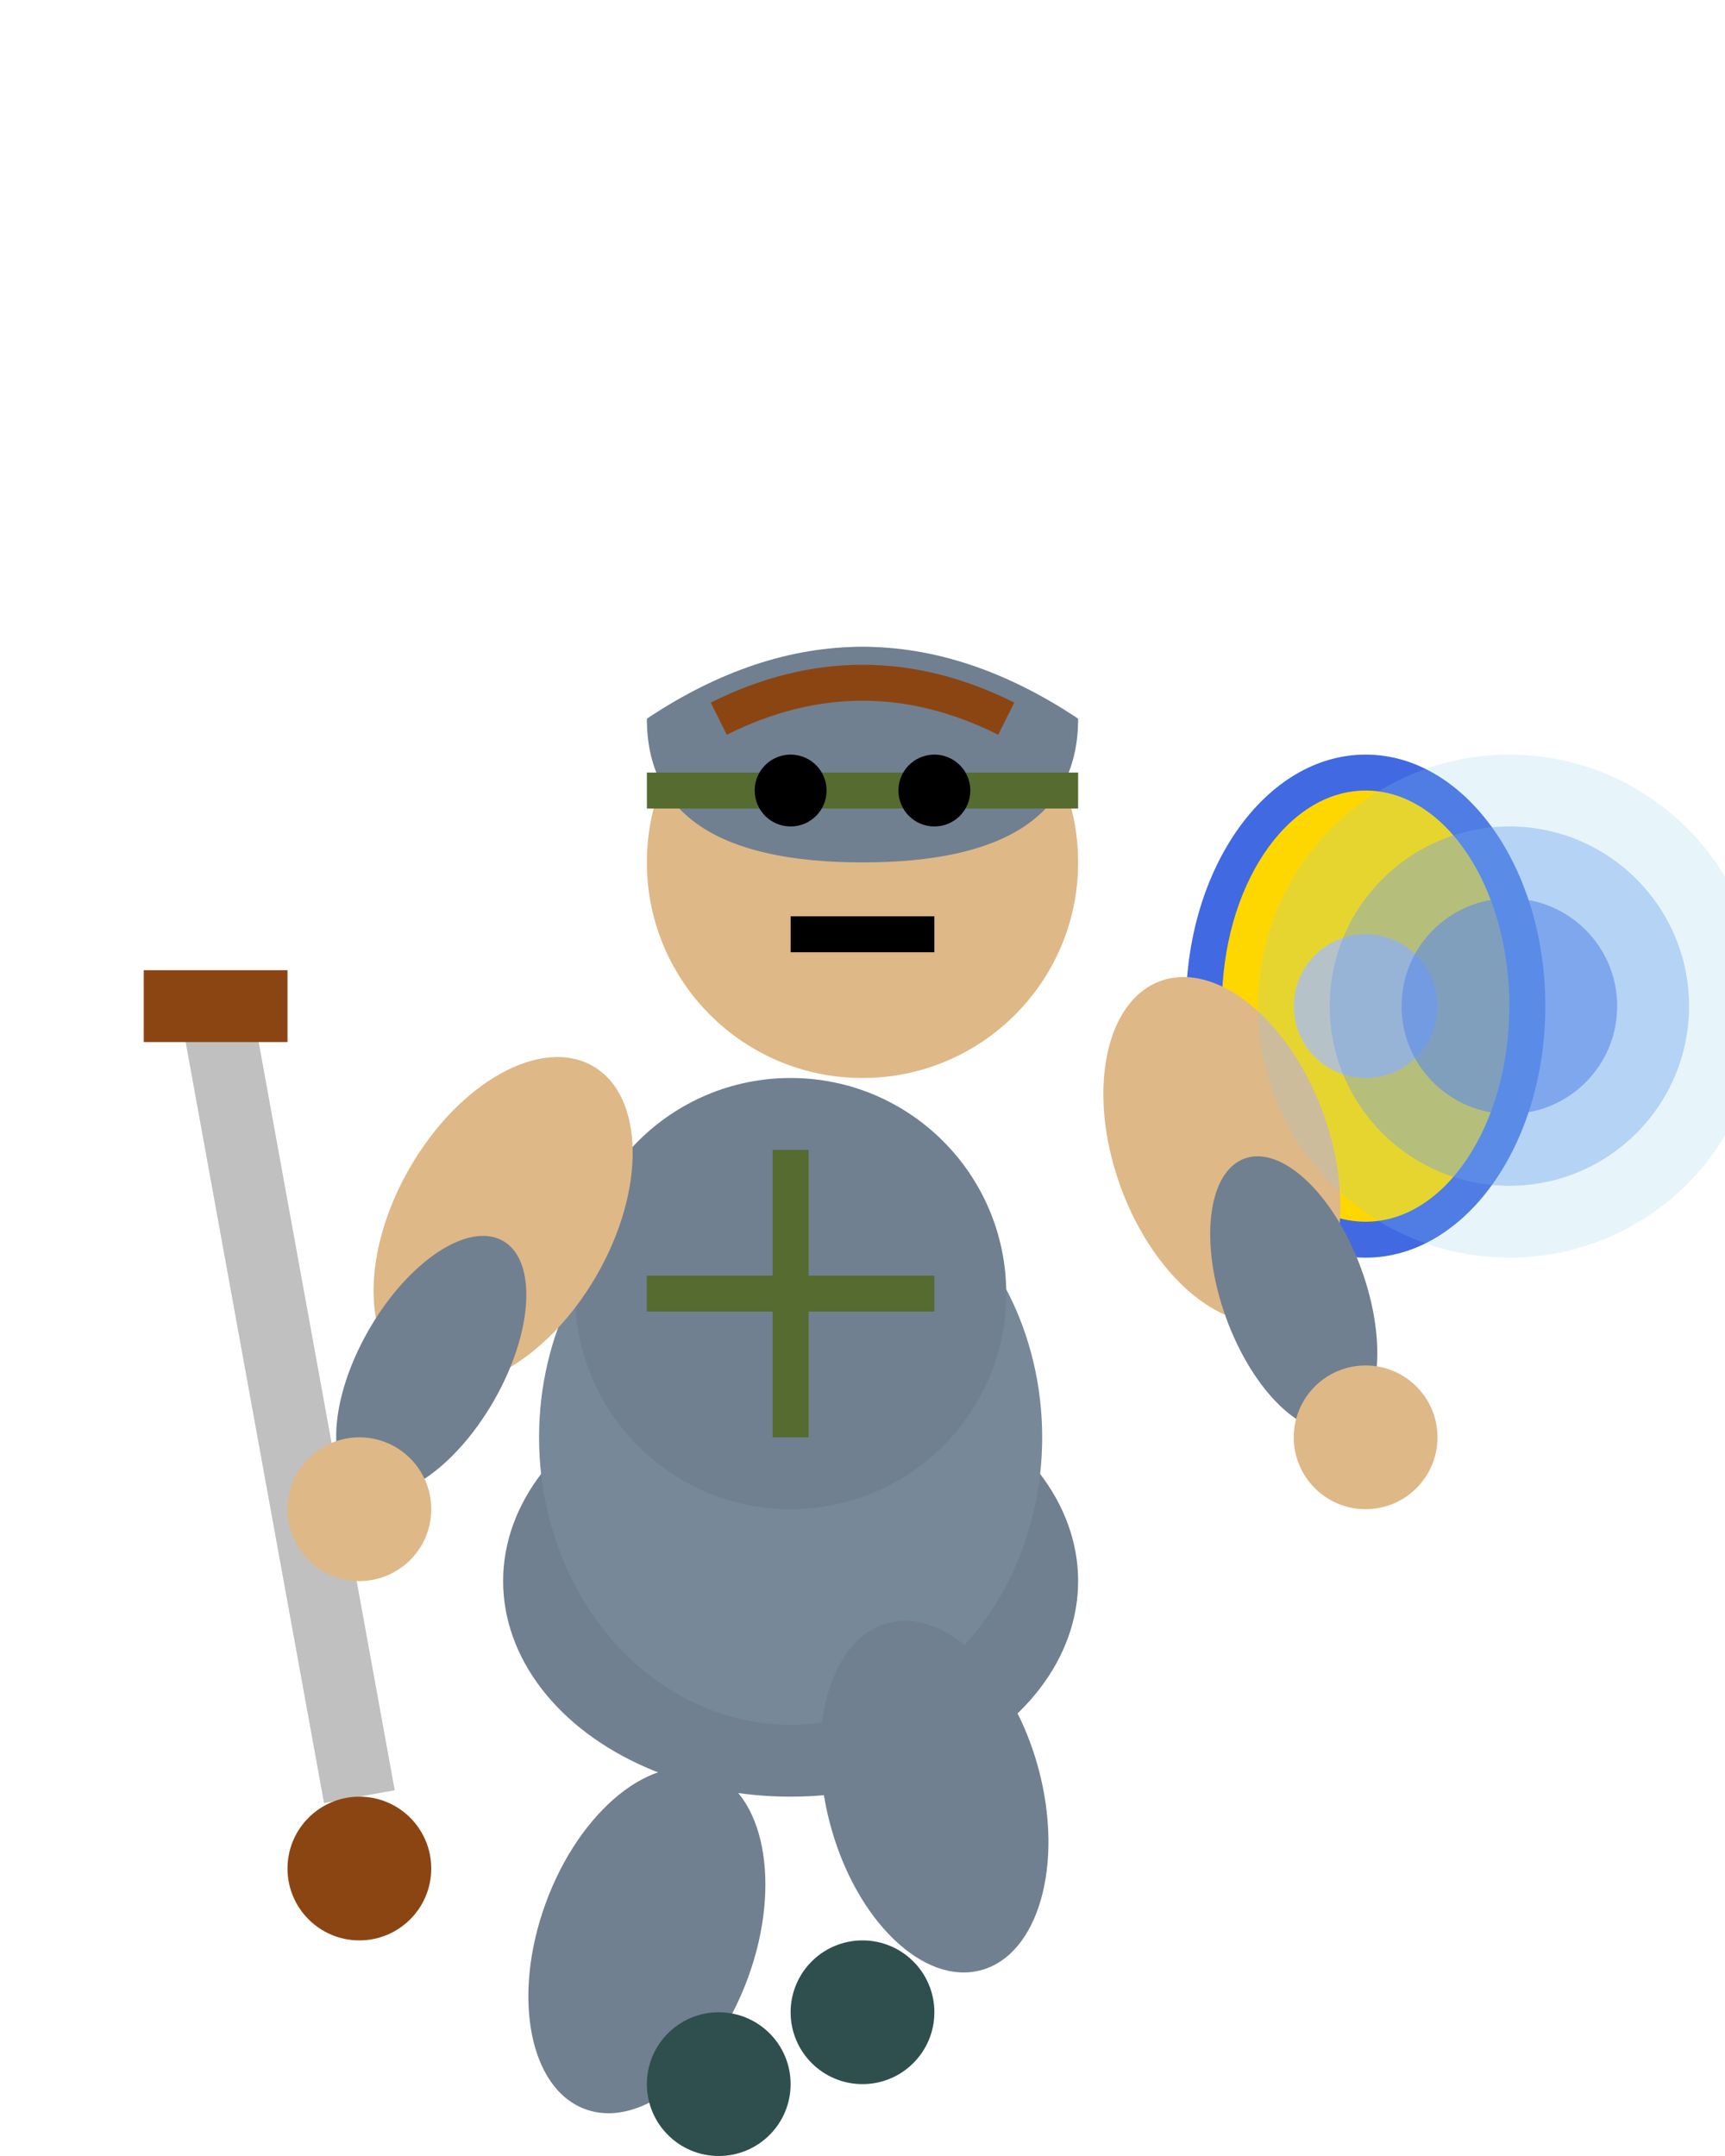 <svg width="24" height="30" viewBox="0 0 24 30" xmlns="http://www.w3.org/2000/svg">
  <!-- Knight Special Animation Frame 3 - Release Phase -->
  
  <!-- Sword (held back during shield bash) -->
  <line x1="3" y1="14" x2="5" y2="25" stroke="#C0C0C0" stroke-width="1"/>
  <line x1="2" y1="14" x2="4" y2="14" stroke="#8B4513" stroke-width="1"/>
  <circle cx="5" cy="26" r="1" fill="#8B4513"/>
  
  <!-- Shield (thrust forward) -->
  <ellipse cx="19" cy="14" rx="2.5" ry="3.5" fill="#4169E1"/>
  <ellipse cx="19" cy="14" rx="2" ry="3" fill="#FFD700"/>
  <circle cx="19" cy="14" r="1" fill="#C0C0C0"/>
  
  <!-- Body Armor (lunging forward) -->
  <ellipse cx="11" cy="22" rx="4" ry="3" fill="#708090"/>
  <ellipse cx="11" cy="20" rx="3.5" ry="4" fill="#778899"/>
  <ellipse cx="11" cy="18" rx="3" ry="3" fill="#708090"/>
  
  <!-- Arms (positioned for shield bash) -->
  <!-- Right arm (sword arm, pulled back) -->
  <ellipse cx="7" cy="17" rx="1.5" ry="2.5" fill="#DEB887" transform="rotate(30 7 17)"/>
  <ellipse cx="6" cy="19" rx="1" ry="2" fill="#708090" transform="rotate(30 6 19)"/>
  
  <!-- Left arm (shield arm, thrust forward) -->
  <ellipse cx="17" cy="16" rx="1.5" ry="2.5" fill="#DEB887" transform="rotate(-20 17 16)"/>
  <ellipse cx="18" cy="18" rx="1" ry="2" fill="#708090" transform="rotate(-20 18 18)"/>
  
  <!-- Hands -->
  <circle cx="5" cy="21" r="1" fill="#DEB887"/>
  <circle cx="19" cy="20" r="1" fill="#DEB887"/>
  
  <!-- Head (focused on bash target) -->
  <circle cx="12" cy="12" r="3" fill="#DEB887"/>
  
  <!-- Helmet -->
  <path d="M9 10 Q12 8 15 10 Q15 12 12 12 Q9 12 9 10" fill="#708090"/>
  <line x1="9" y1="11" x2="15" y2="11" stroke="#556B2F" stroke-width="0.5"/>
  
  <!-- Face (determined expression) -->
  <circle cx="11" cy="11" r="0.5" fill="#000000"/>
  <circle cx="13" cy="11" r="0.5" fill="#000000"/>
  <path d="M11 13 Q12 13 13 13" stroke="#000000" stroke-width="0.5" fill="none"/>
  
  <!-- Hair (visible under helmet) -->
  <path d="M10 10 Q12 9 14 10" stroke="#8B4513" stroke-width="0.5" fill="none"/>
  
  <!-- Legs (lunging stance) -->
  <!-- Front leg (right, forward) -->
  <ellipse cx="13" cy="25" rx="1.5" ry="2.5" fill="#708090" transform="rotate(-15 13 25)"/>
  <!-- Back leg (left, braced) -->
  <ellipse cx="9" cy="27" rx="1.5" ry="2.5" fill="#708090" transform="rotate(20 9 27)"/>
  
  <!-- Feet -->
  <ellipse cx="12" cy="28" rx="1" ry="1" fill="#2F4F4F"/>
  <ellipse cx="10" cy="29" rx="1" ry="1" fill="#2F4F4F"/>
  
  <!-- Armor Details -->
  <line x1="11" y1="16" x2="11" y2="20" stroke="#556B2F" stroke-width="0.5"/>
  <line x1="9" y1="18" x2="13" y2="18" stroke="#556B2F" stroke-width="0.5"/>
  
  <!-- Blue energy release -->
  <circle cx="21" cy="14" r="1.5" fill="#4169E1" opacity="0.6"/>
  <circle cx="21" cy="14" r="2.5" fill="#6495ED" opacity="0.4"/>
  <circle cx="21" cy="14" r="3.5" fill="#87CEEB" opacity="0.2"/>
</svg> 